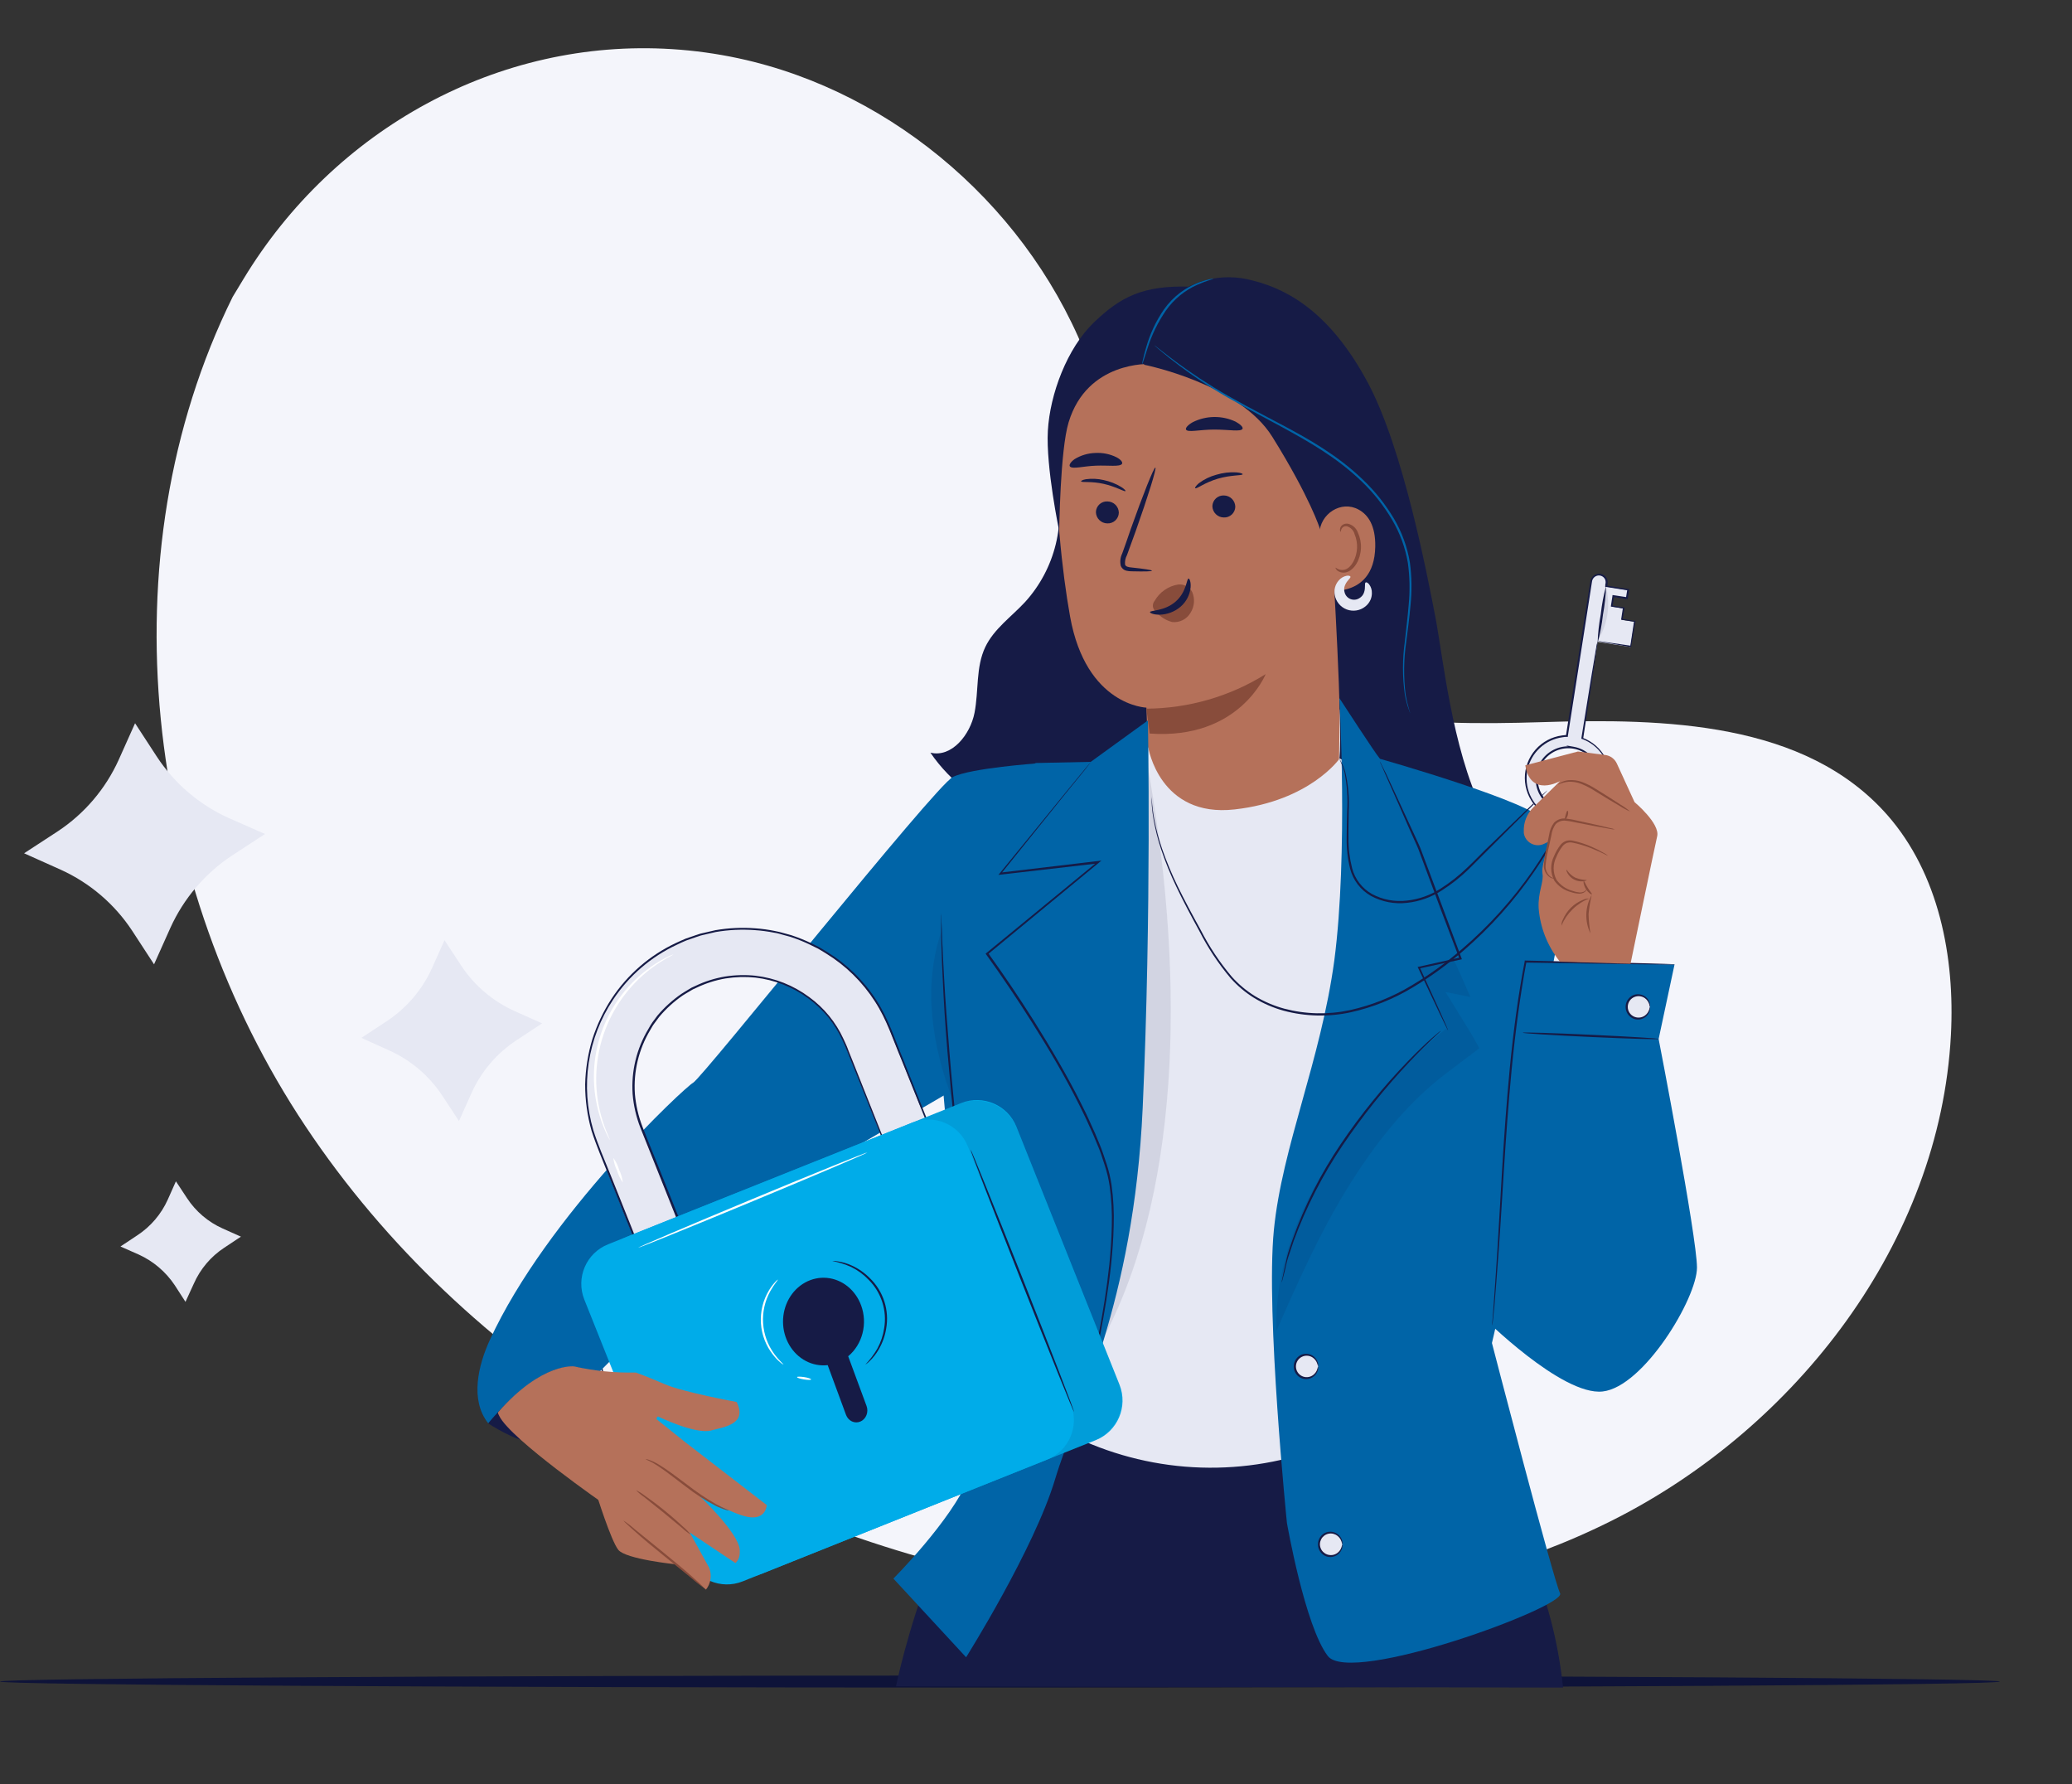 <svg width="273" height="235" viewBox="0 0 273 235" fill="none" xmlns="http://www.w3.org/2000/svg">
<rect x="0" y="0" width="273" height="235" fill="#333333" stroke="none"/>
<path d="M263.477 221.503C263.477 221.076 204.494 220.71 131.748 220.71C59.002 220.71 0 221.076 0 221.503C0 221.931 58.977 222.297 131.748 222.297C204.518 222.297 263.477 221.962 263.477 221.503Z" fill="#0E1339"/>
<path d="M30.653 39.111L32.071 36.767C44.049 16.961 65.698 5.023 88.527 6.47C91.471 6.654 94.397 7.058 97.282 7.676C118.021 12.123 136.075 27.881 143.564 48.056C147.965 59.919 149.196 73.58 157.572 82.993C168.447 95.249 186.903 95.635 203.136 95.126C219.369 94.616 237.831 95.055 248.664 107.357C255.441 115.066 257.595 126.021 257.046 136.343C255.605 163.665 236.617 188.093 212.504 200.237C188.392 212.381 159.971 213.47 133.571 208.128C96.582 200.647 61.408 180.097 40.261 148.375C19.113 116.654 13.732 73.369 30.653 39.111Z" fill="#F4F5FB"/>
<path d="M22.111 158.006L23.178 155.608L24.632 157.812C25.788 159.578 27.426 160.973 29.352 161.83L31.744 162.899L29.546 164.357C27.783 165.514 26.391 167.157 25.538 169.089L24.438 171.487L23.016 169.283C21.845 167.531 20.211 166.14 18.297 165.265L15.872 164.195L18.07 162.737C19.842 161.581 21.244 159.939 22.111 158.006Z" fill="#E6E8F3"/>
<path d="M15.642 100.082L17.796 95.27L20.682 99.697C23.001 103.217 26.27 106.006 30.109 107.742L34.919 109.859L30.494 112.746C26.982 115.089 24.195 118.369 22.452 122.215L20.297 127.027L17.412 122.6C15.093 119.081 11.824 116.291 7.985 114.555L3.175 112.4L7.6 109.513C11.118 107.193 13.906 103.923 15.642 100.082Z" fill="#E6E8F3"/>
<path d="M56.949 127.464L58.567 123.851L60.734 127.146C62.466 129.797 64.923 131.894 67.813 133.188L71.424 134.806L68.13 136.974C65.474 138.699 63.375 141.159 62.092 144.056L60.474 147.669L58.307 144.374C56.57 141.716 54.102 139.618 51.199 138.333L47.616 136.714L50.91 134.546C53.559 132.813 55.655 130.355 56.949 127.464Z" fill="#E6E8F3"/>
<path d="M64.351 187.522C64.351 187.522 68.117 189.959 69.857 189.874C71.597 189.79 78.439 181.306 78.439 181.306L74.875 178.61L66.096 180.065L64.362 187.443" fill="#161B46"/>
<path d="M139.022 63.081C139.767 65.903 139.794 68.866 139.1 71.7C138.407 74.535 137.016 77.151 135.054 79.309C133.252 81.252 130.956 82.841 129.817 85.234C128.554 87.884 128.963 91.001 128.402 93.887C127.841 96.773 125.393 99.839 122.587 99.143C125.248 103.073 129.289 105.943 133.622 107.914C137.955 109.885 142.603 111.041 147.223 112.193C149.793 112.827 152.566 113.456 155.025 112.468C158.207 111.193 159.79 107.695 161.064 104.511L172.167 76.766" fill="#161B46"/>
<path d="M177.034 52.019C177.032 50.979 176.64 49.977 175.935 49.212C175.231 48.446 174.265 47.974 173.228 47.886L153.656 38.902C146.589 38.307 139.533 50.958 139.241 58.044C138.916 65.906 139.937 75.384 140.993 81.23C143.114 92.988 151.046 93.213 151.046 93.213L151.719 112.238L176.282 112.193L177.034 52.019Z" fill="#B5715A"/>
<path d="M144.394 67.45C144.399 67.844 144.559 68.221 144.837 68.499C145.116 68.778 145.492 68.938 145.887 68.943C146.079 68.954 146.272 68.926 146.453 68.861C146.635 68.796 146.802 68.696 146.944 68.566C147.086 68.435 147.201 68.278 147.281 68.103C147.362 67.927 147.407 67.738 147.413 67.545C147.409 67.151 147.251 66.775 146.973 66.496C146.695 66.217 146.32 66.057 145.926 66.052C145.733 66.039 145.539 66.066 145.357 66.13C145.174 66.195 145.006 66.295 144.863 66.426C144.72 66.556 144.605 66.714 144.524 66.89C144.444 67.066 144.399 67.256 144.394 67.45Z" fill="#161B46"/>
<path d="M142.457 63.429C142.619 63.57 143.809 63.379 145.398 63.733C146.986 64.086 148.081 64.76 148.272 64.698C148.362 64.67 148.204 64.446 147.711 64.137C147.005 63.712 146.232 63.408 145.426 63.239C144.654 63.058 143.855 63.02 143.069 63.126C142.563 63.216 142.372 63.385 142.457 63.429Z" fill="#161B46"/>
<path d="M159.739 66.664C159.744 67.059 159.902 67.437 160.181 67.717C160.46 67.997 160.837 68.157 161.232 68.163C161.425 68.174 161.618 68.146 161.799 68.081C161.981 68.016 162.147 67.915 162.29 67.785C162.432 67.655 162.547 67.498 162.627 67.322C162.708 67.147 162.753 66.958 162.759 66.765C162.755 66.371 162.597 65.993 162.319 65.713C162.042 65.433 161.666 65.273 161.272 65.266C161.079 65.255 160.886 65.283 160.704 65.348C160.522 65.413 160.355 65.513 160.212 65.643C160.07 65.773 159.954 65.931 159.873 66.106C159.792 66.281 159.746 66.471 159.739 66.664Z" fill="#161B46"/>
<path d="M157.511 64.317C157.747 64.373 158.774 63.547 160.469 63.053C162.164 62.559 163.573 62.655 163.719 62.492C163.792 62.413 163.523 62.273 162.905 62.222C162.01 62.169 161.113 62.276 160.256 62.537C159.422 62.76 158.639 63.141 157.949 63.66C157.505 64.047 157.387 64.3 157.511 64.317Z" fill="#161B46"/>
<path d="M151.775 75.177C151.775 75.081 150.764 74.93 149.12 74.756C148.704 74.722 148.312 74.649 148.233 74.363C148.191 73.935 148.279 73.504 148.486 73.127C148.856 72.111 149.243 71.05 149.647 69.932C151.258 65.389 152.415 61.661 152.229 61.593C152.044 61.526 150.59 65.165 148.979 69.707C148.598 70.831 148.227 71.897 147.857 72.914C147.605 73.422 147.541 74.003 147.677 74.553C147.74 74.708 147.839 74.846 147.966 74.954C148.093 75.062 148.244 75.139 148.407 75.177C148.638 75.233 148.876 75.259 149.114 75.255C150.759 75.295 151.775 75.278 151.775 75.177Z" fill="#161B46"/>
<path d="M151.045 93.348C156.604 93.317 162.045 91.742 166.762 88.799C166.762 88.799 163.298 97.48 151.477 96.627L151.045 93.348Z" fill="#884C3B"/>
<path d="M152.14 79.135C152.462 78.572 152.906 78.088 153.439 77.718C153.972 77.347 154.581 77.101 155.221 76.996C155.594 76.953 155.971 77.024 156.302 77.199C156.634 77.375 156.905 77.647 157.079 77.979C157.266 78.414 157.345 78.888 157.31 79.36C157.275 79.832 157.126 80.288 156.877 80.691C156.637 81.114 156.279 81.458 155.846 81.68C155.413 81.901 154.924 81.991 154.441 81.938C153.641 81.727 152.922 81.284 152.375 80.663C152.189 80.514 152.042 80.321 151.949 80.101C151.9 79.96 151.885 79.81 151.903 79.662C151.922 79.514 151.974 79.373 152.055 79.248" fill="#884C3B"/>
<path d="M156.602 76.21C156.333 76.21 156.366 77.968 154.884 79.253C153.403 80.539 151.517 80.376 151.517 80.635C151.517 80.747 151.943 80.966 152.74 80.972C153.77 80.961 154.763 80.589 155.547 79.922C156.3 79.275 156.775 78.361 156.871 77.372C156.928 76.631 156.72 76.199 156.602 76.21Z" fill="#161B46"/>
<path d="M156.265 56.584C156.479 57.006 158.067 56.584 159.987 56.584C161.906 56.584 163.506 56.91 163.714 56.483C163.798 56.281 163.484 55.922 162.816 55.551C161.927 55.13 160.954 54.916 159.971 54.928C158.987 54.94 158.019 55.176 157.141 55.619C156.484 55.995 156.175 56.382 156.265 56.584Z" fill="#161B46"/>
<path d="M140.98 61.459C141.345 61.824 142.732 61.403 144.404 61.341C146.077 61.279 147.503 61.515 147.823 61.116C147.957 60.925 147.727 60.555 147.099 60.229C146.227 59.802 145.26 59.609 144.292 59.667C143.333 59.699 142.399 59.98 141.581 60.482C141.008 60.897 140.823 61.285 140.98 61.459Z" fill="#161B46"/>
<path d="M189.096 81.157C188.08 75.924 184.903 59.156 180.222 50.413C175.54 41.67 170.191 38.217 164.994 36.937C163.02 36.4 160.942 36.382 158.96 36.883C156.978 37.385 155.158 38.39 153.678 39.8C151.393 41.945 150.736 48.044 150.736 48.044C150.736 48.044 163.27 50.52 167.632 57.533C172.65 65.586 173.913 69.668 173.913 69.668L175.597 74.099C175.597 74.099 176.921 95.667 176.483 99.929L195.31 106.729C191.268 98.413 190.118 86.407 189.096 81.157Z" fill="#161B46"/>
<path d="M151.505 47.948C151.505 47.948 143.243 47.521 140.796 55.636C139.673 59.308 139.561 69.983 139.561 69.983C139.561 69.983 137.793 61.52 138.062 56.742C138.332 51.963 140.571 45.882 144.147 42.456C147.621 39.127 150.585 37.532 156.944 37.768C156.944 37.768 156.035 39.576 154.469 42.024C153.683 43.254 152.448 43.389 151.505 47.948Z" fill="#161B46"/>
<path d="M173.84 70.291C173.913 67.674 176.714 65.866 179.004 67.124C180.261 67.809 181.249 69.23 181.199 72.01C181.069 79.405 173.671 77.748 173.66 77.535C173.666 77.423 173.761 73.352 173.84 70.291Z" fill="#B5715A"/>
<path d="M175.967 74.772C176.001 74.772 176.096 74.868 176.315 74.969C176.618 75.105 176.962 75.119 177.275 75.008C178.061 74.733 178.74 73.503 178.801 72.201C178.83 71.566 178.717 70.933 178.47 70.348C178.407 70.115 178.287 69.902 178.121 69.727C177.956 69.551 177.75 69.419 177.522 69.343C177.374 69.299 177.216 69.309 177.076 69.37C176.935 69.432 176.821 69.541 176.753 69.679C176.652 69.887 176.697 70.033 176.657 70.044C176.618 70.056 176.5 69.921 176.567 69.618C176.608 69.433 176.714 69.27 176.865 69.157C177.071 69.009 177.327 68.946 177.578 68.983C177.881 69.047 178.163 69.189 178.396 69.393C178.629 69.598 178.805 69.859 178.908 70.151C179.21 70.799 179.351 71.51 179.318 72.223C179.245 73.711 178.453 75.093 177.381 75.385C177.182 75.438 176.973 75.446 176.77 75.408C176.567 75.371 176.375 75.287 176.208 75.166C175.978 74.952 175.944 74.784 175.967 74.772Z" fill="#884C3B"/>
<path d="M159.88 36.706C159.88 36.763 159.038 36.942 157.758 37.509C156.09 38.249 154.654 39.43 153.605 40.923C152.573 42.428 151.768 44.076 151.213 45.814C150.764 47.145 150.54 47.993 150.489 47.976C150.5 47.771 150.534 47.568 150.59 47.37C150.669 46.982 150.82 46.432 151.017 45.753C151.521 43.967 152.315 42.277 153.369 40.749C153.964 39.911 154.683 39.169 155.502 38.548C156.171 38.048 156.901 37.635 157.674 37.319C157.968 37.193 158.27 37.086 158.578 36.998C158.805 36.919 159.038 36.855 159.274 36.807C159.47 36.747 159.674 36.713 159.88 36.706Z" fill="#0064A7"/>
<path d="M185.818 93.977C185.788 93.927 185.766 93.875 185.75 93.82C185.705 93.702 185.655 93.544 185.582 93.353C185.373 92.749 185.212 92.13 185.099 91.501C184.769 89.176 184.769 86.817 185.099 84.493C185.251 83.016 185.464 81.404 185.604 79.675C185.786 77.839 185.75 75.988 185.498 74.16C185.16 72.153 184.456 70.225 183.421 68.472C182.308 66.588 180.938 64.868 179.351 63.362C176.101 60.234 172.307 58.106 168.883 56.242C165.459 54.378 162.293 52.772 159.79 51.188C157.808 49.943 155.895 48.591 154.059 47.14C153.408 46.623 152.936 46.208 152.588 45.927L152.212 45.601C152.134 45.523 152.089 45.483 152.094 45.477L152.235 45.579C152.336 45.657 152.465 45.753 152.622 45.882L154.132 47.05C155.445 48.049 157.382 49.459 159.902 51.014C162.422 52.57 165.549 54.181 169.012 56.017C172.475 57.854 176.264 59.999 179.553 63.166C181.158 64.691 182.545 66.432 183.673 68.337C184.721 70.124 185.43 72.088 185.767 74.132C186.014 75.981 186.04 77.853 185.846 79.708C185.694 81.449 185.47 83.078 185.284 84.521C184.944 86.831 184.915 89.177 185.2 91.495C185.304 92.121 185.446 92.74 185.627 93.348C185.688 93.544 185.733 93.696 185.767 93.82C185.788 93.871 185.805 93.923 185.818 93.977Z" fill="#0064A7"/>
<path d="M67.079 178.144C67.209 178.027 67.356 177.932 67.517 177.864C67.939 177.637 68.38 177.449 68.836 177.302C70.35 176.816 71.965 176.729 73.523 177.049C75.078 177.377 76.525 178.094 77.727 179.133C78.087 179.444 78.418 179.788 78.715 180.16C78.928 180.43 79.024 180.587 79.007 180.598C78.99 180.609 78.519 180.037 77.592 179.295C76.393 178.321 74.977 177.649 73.464 177.336C71.951 177.024 70.385 177.079 68.898 177.499C67.753 177.824 67.102 178.195 67.079 178.144Z" fill="#161B46"/>
<path d="M75.189 173.961C75.571 174.155 75.918 174.411 76.217 174.719C77.744 176.119 78.822 177.94 79.315 179.952C79.44 180.361 79.499 180.788 79.489 181.216C79.117 179.847 78.583 178.528 77.901 177.285C77.132 176.073 76.222 174.958 75.189 173.961Z" fill="#161B46"/>
<path d="M118.051 222.135C118.051 222.135 124.012 193.098 136.647 187.483L186.743 186.011C186.743 186.011 203.296 197.102 205.946 222.297L118.051 222.135Z" fill="#161B46"/>
<path d="M151.292 98.452C151.292 98.452 152.768 107.745 162.68 106.622C172.593 105.499 176.472 99.957 176.472 99.957L190.246 104.376L192.413 131.032C184.558 146.334 180.152 163.173 179.503 180.362C179.391 183.243 179.29 186.404 177.37 188.555C176.191 189.88 174.485 190.605 172.801 191.177C167.439 192.972 161.768 193.658 156.133 193.194C150.498 192.729 145.017 191.124 140.021 188.476C140.021 188.476 135.811 142.869 136.327 141.577C136.844 140.286 143.736 101.917 143.736 101.917L151.292 98.452Z" fill="#E6E8F3"/>
<path d="M136.647 100.558C136.647 100.558 127.891 101.175 125.544 102.349C123.198 103.523 92.5 142.049 91.305 142.639C90.328 143.127 72.058 160.113 64.519 176.555C63.032 179.795 61.881 184.416 64.328 187.482C64.328 187.482 73.13 176.426 78.417 181.278L102.059 157.306L126.757 142.897L136.647 100.558Z" fill="#0064A7"/>
<g opacity="0.3">
<path opacity="0.3" d="M145.6 175.853C155.995 155.773 155.995 126.675 151.039 99.957L146.593 137.922L145.6 175.853Z" fill="#0E1339"/>
</g>
<path d="M123.182 107.599L123.962 140.168C123.962 140.168 127.077 176.252 127.678 176.252C128.278 176.252 130.024 188.965 127.678 194.636C125.332 200.308 117.709 207.939 117.709 207.939L127.29 218.305C127.29 218.305 136.271 204.025 139.022 194.833C141.772 185.641 149.384 171.76 150.557 145.929C151.73 120.099 151.247 94.897 151.247 94.897L143.714 100.356L136.473 100.507L123.182 107.599Z" fill="#0064A7"/>
<path d="M140.549 193.098C140.549 193.098 140.549 192.991 140.627 192.789C140.706 192.587 140.768 192.278 140.88 191.891L141.828 188.426C142.625 185.411 143.754 181.036 144.798 175.561C145.32 172.827 145.819 169.811 146.162 166.577C146.324 164.948 146.448 163.258 146.487 161.523C146.542 159.734 146.444 157.944 146.195 156.172C146.057 155.257 145.841 154.355 145.55 153.476C145.252 152.584 144.989 151.674 144.59 150.787L144.029 149.439L143.422 148.103C143.03 147.204 142.581 146.317 142.137 145.419C140.341 141.842 138.242 138.253 135.963 134.66C133.998 131.554 131.983 128.561 129.94 125.731L129.861 125.619L129.968 125.535L144.624 113.501L144.719 113.726L131.809 115.214L131.551 115.242L131.714 115.04C135.401 110.548 138.393 106.864 140.464 104.32L142.85 101.417L143.479 100.665C143.625 100.496 143.703 100.418 143.703 100.418L143.501 100.687L142.9 101.456L140.549 104.337L131.876 115.118L131.781 114.95L144.691 113.417L145.123 113.366L144.786 113.642L130.148 125.714L130.176 125.518C132.224 128.354 134.24 131.347 136.21 134.457C138.455 138.057 140.588 141.651 142.384 145.25C142.833 146.149 143.282 147.036 143.675 147.945L144.281 149.287L144.843 150.641C145.224 151.534 145.505 152.449 145.808 153.347C146.099 154.241 146.314 155.158 146.454 156.088C146.701 157.875 146.795 159.68 146.734 161.484C146.695 163.236 146.566 164.932 146.397 166.566C146.044 169.834 145.533 172.849 145 175.589C143.922 181.07 142.755 185.439 141.935 188.448C141.514 189.948 141.172 191.11 140.93 191.896C140.807 192.278 140.717 192.576 140.65 192.789C140.582 193.002 140.549 193.098 140.549 193.098Z" fill="#161B46"/>
<path d="M176.472 91.961C176.472 91.961 181.322 99.44 181.827 99.957C181.827 99.957 202.315 105.758 203.527 108.2C208.512 118.274 204.487 121.896 203.527 135.743C202.332 152.954 196.573 176.909 196.573 176.909C196.573 176.909 204.678 208.158 205.554 209.882C206.429 211.606 177.966 222.078 174.946 218.136C171.926 214.194 169.563 200.617 169.563 200.617C169.563 200.617 166.756 173.029 167.84 162.04C168.923 151.051 174.014 139.753 175.81 126.478C177.64 112.451 176.472 91.961 176.472 91.961Z" fill="#0064A7"/>
<path d="M168.866 168.952C168.872 168.815 168.893 168.68 168.928 168.547C168.99 168.261 169.068 167.879 169.164 167.424C169.259 166.97 169.411 166.301 169.562 165.622C169.714 164.942 170.028 164.151 170.303 163.292C171.877 158.84 174.012 154.607 176.657 150.696C179.299 146.788 182.278 143.118 185.559 139.73C186.822 138.433 187.889 137.428 188.647 136.754C189.023 136.417 189.331 136.192 189.539 136.001C189.643 135.914 189.756 135.839 189.876 135.777C189.876 135.777 188.192 137.248 185.711 139.87C182.485 143.29 179.539 146.965 176.904 150.859C174.277 154.747 172.125 158.936 170.494 163.336C170.213 164.19 169.933 164.959 169.719 165.644C169.506 166.329 169.399 166.93 169.276 167.43C169.152 167.93 169.057 168.272 168.984 168.553C168.955 168.689 168.915 168.822 168.866 168.952Z" fill="#161B46"/>
<path d="M181.805 100.305C181.888 100.424 181.958 100.552 182.012 100.687C182.147 100.968 182.327 101.344 182.574 101.81C183.04 102.821 183.696 104.236 184.51 105.971C184.918 106.854 185.36 107.813 185.835 108.846L186.576 110.446C186.823 111.008 187.103 111.569 187.311 112.165C188.209 114.568 189.197 117.218 190.236 119.964L192.559 126.208L192.615 126.36L192.458 126.394L186.986 127.579L187.064 127.41L189.815 133.452C190.123 134.16 190.376 134.727 190.561 135.137L190.746 135.586C190.771 135.635 190.788 135.688 190.797 135.743C190.763 135.7 190.735 135.653 190.713 135.603L190.494 135.17L189.691 133.514L186.851 127.511L186.783 127.376L186.935 127.343L192.397 126.124L192.301 126.309L189.944 120.099C188.916 117.331 187.94 114.697 187.047 112.299C186.84 111.687 186.565 111.131 186.318 110.575L185.599 108.969L184.331 106.061C183.562 104.314 182.927 102.888 182.478 101.872L181.99 100.749C181.916 100.606 181.854 100.458 181.805 100.305Z" fill="#161B46"/>
<path d="M195.293 173.41C195.293 173.41 205.773 183.894 211.161 183.293C216.55 182.693 223.588 171.013 223.588 166.97C223.588 162.927 218.537 136.861 218.537 136.861L220.63 127.051L200.985 126.674L197.055 156.89L195.293 173.41Z" fill="#0064A7"/>
<path d="M208.04 103.377C208.026 103.452 208.004 103.526 207.973 103.596L207.737 104.219L207.344 105.23C207.17 105.623 206.979 106.078 206.755 106.583C206.3 107.6 205.705 108.829 204.959 110.222C204.212 111.614 203.275 113.159 202.152 114.798C199.513 118.651 196.386 122.147 192.851 125.198C190.773 127.01 188.538 128.634 186.172 130.049C183.632 131.591 180.855 132.705 177.954 133.346C175.034 133.98 172.005 133.907 169.119 133.132C167.751 132.752 166.442 132.186 165.229 131.448C164.073 130.731 163.028 129.849 162.125 128.831C160.515 126.919 159.13 124.828 158 122.598C156.877 120.548 155.856 118.622 155.002 116.825C154.224 115.211 153.547 113.549 152.976 111.85C152.552 110.566 152.222 109.252 151.988 107.92C151.785 106.784 151.694 105.631 151.719 104.477C151.725 104.554 151.725 104.631 151.719 104.708C151.719 104.87 151.719 105.089 151.758 105.37C151.821 106.219 151.927 107.065 152.078 107.903C152.329 109.226 152.675 110.531 153.111 111.805C153.697 113.49 154.383 115.138 155.165 116.741C156.03 118.527 157.062 120.442 158.191 122.486C159.318 124.696 160.697 126.769 162.299 128.662C163.189 129.656 164.218 130.517 165.353 131.217C166.546 131.937 167.832 132.488 169.175 132.857C172.016 133.614 174.997 133.683 177.87 133.059C180.74 132.423 183.487 131.323 186.003 129.802C188.356 128.397 190.582 126.789 192.655 124.996C196.181 121.967 199.306 118.5 201.956 114.68C203.078 113.052 204.01 111.508 204.796 110.143C205.582 108.779 206.16 107.543 206.631 106.538C206.861 106.033 207.064 105.584 207.243 105.196L207.658 104.197L207.922 103.585C207.954 103.511 207.993 103.441 208.04 103.377Z" fill="#161B46"/>
<path d="M203.891 104.096C203.792 104.227 203.681 104.349 203.56 104.46L202.583 105.46L198.924 109.093L193.518 114.484C192.434 115.538 191.246 116.479 189.971 117.291C188.594 118.188 187.024 118.748 185.391 118.925C183.746 119.119 182.081 118.799 180.625 118.01C179.954 117.629 179.366 117.117 178.896 116.505C178.427 115.892 178.085 115.192 177.892 114.444C177.56 113.11 177.406 111.737 177.431 110.362C177.431 109.082 177.476 107.891 177.499 106.802C177.603 105.094 177.482 103.38 177.139 101.703C177.021 101.255 176.861 100.819 176.662 100.401C176.589 100.255 176.523 100.105 176.466 99.951C176.561 100.084 176.644 100.225 176.713 100.373C176.938 100.786 177.117 101.223 177.246 101.675C177.637 103.356 177.792 105.084 177.706 106.808C177.706 107.897 177.656 109.087 177.673 110.362C177.659 111.712 177.82 113.057 178.15 114.366C178.336 115.078 178.664 115.746 179.113 116.33C179.563 116.913 180.124 117.401 180.765 117.763C182.173 118.517 183.777 118.821 185.363 118.633C186.951 118.46 188.477 117.918 189.819 117.05C191.081 116.246 192.258 115.317 193.333 114.276C194.377 113.299 195.309 112.294 196.235 111.418C197.161 110.542 198.009 109.7 198.789 108.941L202.505 105.37L203.521 104.41C203.638 104.298 203.762 104.193 203.891 104.096Z" fill="#161B46"/>
<path d="M129.552 180.424C129.534 180.375 129.523 180.324 129.519 180.272L129.451 179.818C129.401 179.396 129.328 178.807 129.232 178.066C129.041 176.516 128.772 174.32 128.441 171.614C127.778 166.167 126.841 158.637 125.96 150.309C125.516 146.143 125.146 142.173 124.837 138.551C124.528 134.929 124.332 131.672 124.214 128.926C124.136 127.556 124.096 126.315 124.063 125.226C124.029 124.136 124.001 123.199 124.001 122.418C124.001 121.638 124.001 121.076 124.001 120.649V120.194C123.996 120.142 123.996 120.09 124.001 120.037C124.008 120.088 124.008 120.139 124.001 120.189C124.001 120.312 124.001 120.464 124.029 120.649C124.029 121.076 124.051 121.666 124.096 122.418C124.096 123.182 124.152 124.103 124.209 125.226C124.265 126.349 124.315 127.556 124.399 128.921C124.545 131.661 124.798 134.918 125.09 138.534C125.382 142.15 125.78 146.12 126.212 150.287C127.099 158.609 128.003 166.139 128.609 171.591C128.901 174.303 129.17 176.51 129.311 178.054C129.384 178.801 129.44 179.391 129.479 179.818C129.479 180.005 129.49 180.156 129.513 180.272C129.534 180.32 129.548 180.372 129.552 180.424Z" fill="#161B46"/>
<path d="M220.653 127.051H219.216L215.186 127.011L200.985 126.798L201.119 126.691C200.322 130.908 199.677 135.715 199.177 140.797C198.29 150.124 197.92 158.603 197.465 164.729C197.246 167.795 197.039 170.272 196.904 171.979C196.82 172.821 196.747 173.478 196.702 173.95C196.674 174.157 196.657 174.326 196.64 174.461C196.636 174.518 196.627 174.574 196.612 174.629C196.605 174.571 196.605 174.513 196.612 174.455C196.612 174.326 196.612 174.152 196.64 173.944C196.679 173.472 196.73 172.821 196.792 171.973C196.921 170.289 197.095 167.778 197.286 164.718C197.69 158.592 198.027 150.118 198.919 140.769C199.413 135.676 200.07 130.864 200.889 126.641V126.529H201.002L215.197 126.849L219.233 126.961L220.299 127H220.574C220.625 127.04 220.653 127.045 220.653 127.051Z" fill="#161B46"/>
<path d="M215.853 134.171C216.703 134.171 217.391 133.482 217.391 132.632C217.391 131.782 216.703 131.094 215.853 131.094C215.004 131.094 214.315 131.782 214.315 132.632C214.315 133.482 215.004 134.171 215.853 134.171Z" fill="#E6E8F3"/>
<path d="M217.391 132.632C217.351 132.513 217.317 132.391 217.29 132.267C217.19 131.955 216.993 131.681 216.729 131.487C216.536 131.349 216.312 131.262 216.077 131.231C215.842 131.201 215.603 131.229 215.382 131.313C215.113 131.413 214.882 131.594 214.719 131.83C214.555 132.065 214.468 132.345 214.468 132.632C214.468 132.919 214.555 133.199 214.719 133.435C214.882 133.671 215.113 133.851 215.382 133.952C215.604 134.035 215.843 134.062 216.078 134.031C216.313 133.999 216.536 133.911 216.729 133.772C216.995 133.579 217.191 133.305 217.29 132.992C217.316 132.87 217.35 132.75 217.391 132.632C217.391 132.632 217.442 132.767 217.391 133.02C217.317 133.383 217.119 133.709 216.83 133.941C216.613 134.114 216.355 134.23 216.081 134.276C215.807 134.322 215.526 134.298 215.264 134.205C214.946 134.082 214.673 133.867 214.48 133.586C214.288 133.305 214.185 132.973 214.185 132.632C214.185 132.292 214.288 131.959 214.48 131.679C214.673 131.398 214.946 131.182 215.264 131.06C215.526 130.967 215.807 130.943 216.081 130.989C216.355 131.035 216.613 131.15 216.83 131.324C217.119 131.553 217.318 131.877 217.391 132.239C217.447 132.492 217.408 132.632 217.391 132.632Z" fill="#161B46"/>
<path d="M172.139 181.53C172.988 181.53 173.677 180.842 173.677 179.992C173.677 179.142 172.988 178.453 172.139 178.453C171.289 178.453 170.601 179.142 170.601 179.992C170.601 180.842 171.289 181.53 172.139 181.53Z" fill="#E6E8F3"/>
<path d="M173.665 179.992C173.665 179.992 173.632 179.857 173.559 179.632C173.458 179.319 173.262 179.046 172.998 178.852C172.787 178.698 172.537 178.605 172.277 178.584C172.017 178.563 171.756 178.614 171.523 178.733C171.29 178.851 171.094 179.032 170.958 179.254C170.821 179.477 170.749 179.733 170.749 179.994C170.749 180.256 170.821 180.512 170.958 180.734C171.094 180.957 171.29 181.138 171.523 181.256C171.756 181.374 172.017 181.426 172.277 181.405C172.537 181.384 172.787 181.291 172.998 181.137C173.262 180.942 173.458 180.669 173.559 180.357C173.632 180.132 173.637 179.992 173.665 179.992C173.701 180.12 173.701 180.256 173.665 180.385C173.595 180.747 173.395 181.072 173.104 181.3C172.889 181.474 172.632 181.59 172.359 181.637C172.086 181.684 171.805 181.661 171.544 181.569C171.224 181.448 170.949 181.233 170.755 180.951C170.561 180.67 170.457 180.336 170.457 179.994C170.457 179.652 170.561 179.319 170.755 179.037C170.949 178.756 171.224 178.54 171.544 178.419C171.805 178.328 172.086 178.304 172.359 178.351C172.632 178.399 172.889 178.515 173.104 178.689C173.395 178.916 173.595 179.241 173.665 179.604C173.702 179.731 173.702 179.865 173.665 179.992Z" fill="#161B46"/>
<path d="M176.86 203.436C176.86 203.741 176.769 204.04 176.6 204.293C176.43 204.547 176.189 204.745 175.907 204.862C175.625 204.979 175.314 205.01 175.015 204.95C174.715 204.891 174.44 204.743 174.225 204.527C174.009 204.312 173.862 204.036 173.802 203.737C173.743 203.437 173.773 203.127 173.89 202.845C174.007 202.562 174.205 202.321 174.458 202.152C174.712 201.982 175.011 201.891 175.316 201.891C175.725 201.891 176.118 202.054 176.408 202.344C176.697 202.633 176.86 203.026 176.86 203.436Z" fill="#E6E8F3"/>
<path d="M176.86 203.436C176.832 203.436 176.826 203.295 176.753 203.071C176.655 202.757 176.458 202.483 176.192 202.29C176.029 202.166 175.841 202.079 175.642 202.034C175.442 201.99 175.236 201.989 175.036 202.031C174.836 202.074 174.647 202.159 174.483 202.282C174.32 202.404 174.184 202.56 174.086 202.739C173.988 202.919 173.93 203.117 173.915 203.321C173.901 203.525 173.931 203.73 174.003 203.921C174.075 204.113 174.187 204.286 174.333 204.43C174.478 204.574 174.652 204.685 174.844 204.755C175.067 204.838 175.306 204.865 175.541 204.834C175.776 204.803 175.999 204.714 176.192 204.575C176.459 204.384 176.656 204.109 176.753 203.795C176.826 203.57 176.832 203.43 176.86 203.436C176.896 203.562 176.896 203.696 176.86 203.823C176.79 204.186 176.591 204.512 176.298 204.738C176.082 204.912 175.824 205.028 175.55 205.076C175.276 205.123 174.995 205.099 174.732 205.008C174.413 204.887 174.138 204.671 173.944 204.39C173.749 204.108 173.646 203.775 173.646 203.433C173.646 203.091 173.749 202.757 173.944 202.476C174.138 202.194 174.413 201.979 174.732 201.858C174.995 201.766 175.276 201.743 175.55 201.79C175.824 201.837 176.082 201.953 176.298 202.127C176.591 202.354 176.79 202.679 176.86 203.042C176.895 203.171 176.895 203.307 176.86 203.436Z" fill="#161B46"/>
<path d="M218.57 136.861C218.57 136.945 214.54 136.821 209.589 136.597C204.639 136.372 200.608 136.119 200.608 136.035C200.608 135.951 204.639 136.074 209.589 136.305C214.54 136.535 218.57 136.782 218.57 136.861Z" fill="#161B46"/>
<path d="M129.755 166.936L123.962 169.25L111.361 137.703C110.654 135.933 109.606 134.32 108.276 132.955C106.946 131.591 105.361 130.502 103.611 129.75C101.86 128.998 99.979 128.599 98.074 128.575C96.169 128.551 94.278 128.902 92.509 129.609C90.74 130.315 89.127 131.364 87.763 132.694C86.399 134.024 85.311 135.611 84.559 137.362C83.808 139.113 83.409 140.995 83.384 142.901C83.36 144.806 83.711 146.698 84.418 148.468L97.019 180.014L91.226 182.333L78.62 150.787C77.609 148.257 77.106 145.553 77.14 142.829C77.174 140.105 77.744 137.414 78.818 134.911C79.891 132.407 81.447 130.139 83.397 128.237C85.346 126.335 87.651 124.836 90.18 123.825C92.708 122.814 95.411 122.311 98.134 122.345C100.857 122.379 103.547 122.949 106.049 124.023C111.104 126.192 115.09 130.281 117.131 135.39L129.755 166.936Z" fill="#E6E8F3"/>
<path d="M129.755 166.936L129.497 166.307L128.761 164.46L125.955 157.452C124.731 154.408 123.232 150.714 121.498 146.379C120.63 144.222 119.706 141.92 118.725 139.472C117.698 137.052 116.867 134.356 115.273 131.908C113.62 129.331 111.403 127.163 108.79 125.568C108.448 125.36 108.111 125.147 107.763 124.951L106.674 124.417C105.945 124.067 105.195 123.762 104.429 123.502C104.041 123.356 103.632 123.277 103.233 123.159C102.835 123.041 102.43 122.918 102.015 122.862C101.181 122.695 100.338 122.583 99.489 122.525C97.753 122.395 96.007 122.478 94.291 122.772L92.995 123.075L92.344 123.227L91.704 123.44L90.424 123.884C90.003 124.047 89.599 124.254 89.184 124.445C85.76 126.04 82.845 128.553 80.764 131.706C79.106 134.206 78.015 137.038 77.568 140.005C77.121 142.971 77.329 146 78.176 148.877C78.794 150.831 79.636 152.757 80.422 154.717L90.104 178.953L91.429 182.26L91.238 182.182L97.031 179.862L96.952 180.053C94.443 173.781 91.996 167.638 89.61 161.675L86.096 152.859L84.379 148.563C83.823 147.134 83.477 145.632 83.352 144.104C83.155 141.116 83.873 138.138 85.412 135.569C85.582 135.252 85.769 134.945 85.973 134.648L86.618 133.783C87.538 132.695 88.599 131.734 89.773 130.925C90.065 130.723 90.374 130.56 90.677 130.364L91.126 130.1L91.603 129.881C92.847 129.282 94.17 128.863 95.532 128.634C96.856 128.425 98.201 128.389 99.534 128.528C102.099 128.827 104.54 129.795 106.612 131.335C108.575 132.758 110.135 134.666 111.142 136.872C111.26 137.136 111.383 137.4 111.501 137.658C111.619 137.916 111.714 138.191 111.815 138.455L112.444 140.022C112.852 141.063 113.256 142.079 113.657 143.071L118.012 154.015C120.628 160.619 122.677 165.807 124.041 169.222L123.985 169.193L128.363 167.47L129.435 167.054L129.794 166.919L129.457 167.065C129.222 167.161 128.896 167.301 128.402 167.498L124.018 169.272H123.979V169.233C122.598 165.807 120.527 160.653 117.878 154.071C116.553 150.775 115.071 147.12 113.488 143.138L112.27 140.095C112.062 139.578 111.849 139.056 111.641 138.528L111.322 137.731C111.204 137.473 111.086 137.214 110.962 136.956C110.469 135.896 109.851 134.899 109.121 133.986C108.348 133.058 107.466 132.227 106.494 131.509C104.448 130.007 102.045 129.064 99.523 128.775C98.214 128.644 96.893 128.682 95.594 128.887C94.261 129.116 92.967 129.53 91.749 130.117L91.283 130.33L90.84 130.594C90.548 130.774 90.239 130.936 89.953 131.127C89.38 131.523 88.834 131.956 88.319 132.425C87.798 132.895 87.31 133.402 86.86 133.941L86.225 134.794C86.001 135.075 85.844 135.395 85.664 135.693C84.158 138.218 83.455 141.142 83.649 144.076C83.776 145.575 84.117 147.048 84.659 148.451C85.221 149.871 85.782 151.309 86.383 152.752L89.902 161.562L97.25 179.941L97.306 180.076L97.171 180.132C95.285 180.879 93.349 181.659 91.378 182.446L91.238 182.502L91.188 182.367L89.863 179.054C86.546 170.754 83.312 162.646 80.186 154.818C79.417 152.853 78.581 150.949 77.941 148.95C77.378 146.965 77.094 144.91 77.099 142.847C77.146 140.825 77.465 138.819 78.047 136.883C78.65 135.002 79.501 133.209 80.579 131.554C82.681 128.366 85.624 125.822 89.083 124.204C89.509 124.018 89.919 123.811 90.346 123.642L91.636 123.199C91.855 123.131 92.069 123.047 92.282 122.985L92.944 122.834L94.258 122.53C95.996 122.231 97.764 122.148 99.523 122.283C100.379 122.343 101.23 122.459 102.071 122.631C102.488 122.708 102.9 122.807 103.306 122.929C103.71 123.053 104.126 123.131 104.513 123.277C105.297 123.545 106.065 123.856 106.814 124.209L107.937 124.771C108.285 124.967 108.627 125.192 108.97 125.394C111.607 127.013 113.843 129.209 115.509 131.818C117.114 134.306 117.939 137.012 118.961 139.444L121.723 146.384C123.44 150.714 124.916 154.442 126.129 157.491L128.896 164.499L129.615 166.318C129.682 166.706 129.755 166.936 129.755 166.936Z" fill="#161B46"/>
<path d="M126.628 145.307L82.607 162.912C79.725 164.065 78.323 167.336 79.475 170.218L93.046 204.177C94.198 207.06 97.467 208.463 100.349 207.31L144.369 189.705C147.251 188.553 148.653 185.282 147.501 182.399L133.93 148.44C132.779 145.557 129.509 144.155 126.628 145.307Z" fill="#00ACE9"/>
<g opacity="0.3">
<path opacity="0.3" d="M126.43 145.387L82.805 162.833C79.814 164.03 78.359 167.425 79.555 170.417L92.967 203.98C94.162 206.972 97.556 208.427 100.547 207.231L144.171 189.785C147.162 188.589 148.617 185.193 147.422 182.201L134.01 148.638C132.814 145.647 129.42 144.191 126.43 145.387Z" fill="#0E1339"/>
</g>
<path d="M120.229 147.865L80.112 163.909C77.239 165.058 75.841 168.319 76.99 171.193L90.573 205.184C91.721 208.057 94.981 209.456 97.854 208.307L137.971 192.263C140.843 191.114 142.241 187.853 141.093 184.979L127.51 150.989C126.361 148.115 123.101 146.716 120.229 147.865Z" fill="#00ACE9"/>
<path d="M113.463 171.965C113.098 170.965 112.483 170.095 111.687 169.453C110.89 168.811 109.944 168.423 108.954 168.332C107.965 168.241 106.972 168.45 106.086 168.937C105.201 169.424 104.459 170.169 103.943 171.087C103.428 172.006 103.16 173.062 103.169 174.137C103.178 175.212 103.465 176.263 103.996 177.171C104.527 178.079 105.282 178.808 106.176 179.277C107.069 179.746 108.066 179.936 109.054 179.824L111.471 186.378C111.616 186.765 111.896 187.075 112.251 187.238C112.606 187.402 113.006 187.407 113.364 187.252C113.541 187.176 113.703 187.062 113.84 186.918C113.977 186.774 114.086 186.602 114.161 186.412C114.237 186.222 114.277 186.018 114.279 185.812C114.282 185.605 114.247 185.4 114.176 185.208L111.754 178.654C112.672 177.892 113.336 176.827 113.644 175.62C113.953 174.412 113.889 173.129 113.463 171.965Z" fill="#161B46"/>
<path d="M141.526 186.011C141.447 186.039 138.332 178.318 134.565 168.767C130.799 159.215 127.796 151.444 127.875 151.416C127.953 151.388 131.063 159.109 134.835 168.66C138.607 178.212 141.599 185.983 141.526 186.011Z" fill="#161B46"/>
<path d="M114.016 179.75C114.627 179.115 115.159 178.408 115.599 177.644C116.053 176.807 116.357 175.897 116.497 174.955C116.689 173.806 116.603 172.628 116.246 171.519C115.89 170.41 115.273 169.403 114.448 168.581C113.79 167.889 113.015 167.319 112.158 166.897C111.354 166.536 110.51 166.27 109.644 166.105C109.884 166.091 110.125 166.106 110.362 166.15C111.012 166.246 111.646 166.435 112.242 166.711C113.138 167.121 113.95 167.692 114.639 168.396C115.504 169.242 116.149 170.286 116.519 171.437C116.889 172.589 116.972 173.814 116.761 175.005C116.608 175.974 116.274 176.905 115.779 177.751C115.453 178.323 115.047 178.845 114.572 179.301C114.406 179.474 114.22 179.625 114.016 179.75Z" fill="#161B46"/>
<path d="M114.279 151.809C114.307 151.882 107.571 154.751 99.231 158.216C90.889 161.68 84.075 164.432 84.075 164.359C84.075 164.286 90.783 161.416 99.129 157.946C107.476 154.476 114.245 151.736 114.279 151.809Z" fill="white"/>
<path d="M103.227 179.75C103.075 179.676 102.935 179.58 102.812 179.464C102.464 179.17 102.148 178.841 101.869 178.481C100.921 177.291 100.359 175.84 100.258 174.321C100.158 172.803 100.524 171.29 101.308 169.985C101.54 169.593 101.813 169.226 102.122 168.89C102.226 168.758 102.351 168.644 102.492 168.553C102.537 168.593 102.026 169.115 101.487 170.086C100.777 171.372 100.45 172.834 100.544 174.3C100.639 175.766 101.151 177.174 102.021 178.358C102.694 179.273 103.261 179.705 103.227 179.75Z" fill="white"/>
<path d="M106.87 181.704C106.87 181.789 106.433 181.783 105.922 181.704C105.411 181.626 105.001 181.485 105.018 181.401C105.035 181.317 105.456 181.328 105.967 181.401C106.477 181.474 106.87 181.626 106.87 181.704Z" fill="white"/>
<path d="M88.74 125.714C88.422 125.919 88.094 126.106 87.757 126.276C86.868 126.787 86.022 127.369 85.226 128.017C82.204 130.502 80.058 133.891 79.105 137.686C78.151 141.481 78.439 145.483 79.927 149.102C80.202 149.776 80.376 150.141 80.354 150.152C80.293 150.074 80.243 149.989 80.202 149.899C80.112 149.731 79.966 149.484 79.82 149.147C79.389 148.204 79.047 147.223 78.799 146.216C77.944 142.871 78.087 139.349 79.209 136.084C80.331 132.819 82.383 129.954 85.114 127.843C85.927 127.201 86.799 126.637 87.718 126.158C88.043 125.984 88.307 125.877 88.481 125.799C88.564 125.762 88.651 125.734 88.74 125.714Z" fill="white"/>
<path d="M82.066 155.773C81.729 155.295 81.471 154.766 81.302 154.206C81.046 153.676 80.879 153.107 80.809 152.522C81.151 152.997 81.409 153.527 81.572 154.089C81.828 154.619 81.995 155.188 82.066 155.773Z" fill="white"/>
<g opacity="0.3">
<path opacity="0.3" d="M124.063 122.592C121.543 129.808 122.789 137.922 125.595 145.053C125.595 145.031 124.13 130.145 124.063 122.592Z" fill="#0E1339"/>
</g>
<g opacity="0.3">
<path opacity="0.3" d="M168.193 175.269C170.971 168.991 173.755 162.691 177.337 156.834C180.918 150.977 185.195 145.412 190.668 141.296C192.149 140.173 194.917 138.085 194.917 138.085C194.917 138.085 194.176 136.681 193.446 135.518C192.604 134.171 191.201 131.835 190.46 130.684L193.744 131.341C193.744 131.341 191.498 126.163 191.56 126.511C190.093 126.894 188.608 127.199 187.109 127.427C188.26 130.178 189.483 132.666 190.634 135.417C184.46 140.331 179.408 146.513 175.176 153.049C170.943 159.585 168.013 167.172 168.165 174.949" fill="#0E1339"/>
</g>
<path d="M179.929 76.727C180.002 76.665 180.176 76.727 180.373 76.946C180.636 77.285 180.772 77.707 180.754 78.136C180.755 78.446 180.69 78.752 180.564 79.034C180.408 79.377 180.171 79.676 179.873 79.905C179.534 80.173 179.132 80.348 178.705 80.414C178.278 80.48 177.842 80.434 177.438 80.281C177.034 80.127 176.677 79.872 176.402 79.539C176.126 79.207 175.941 78.808 175.865 78.383C175.799 78.047 175.811 77.7 175.9 77.369C175.988 77.038 176.151 76.732 176.376 76.474C176.649 76.144 177.028 75.919 177.448 75.839C177.746 75.8 177.909 75.873 177.931 75.969C177.976 76.171 177.493 76.429 177.229 77.058C177.081 77.377 177.061 77.741 177.173 78.074C177.229 78.266 177.329 78.442 177.464 78.588C177.6 78.735 177.768 78.848 177.955 78.918C178.142 78.988 178.342 79.014 178.541 78.993C178.739 78.973 178.93 78.906 179.099 78.799C179.404 78.626 179.631 78.343 179.733 78.007C179.946 77.361 179.755 76.861 179.929 76.727Z" fill="#E6E8F3"/>
<path d="M78.564 196.736C78.564 196.736 80.478 202.913 81.465 204.154C82.453 205.395 89.06 206.063 89.06 206.063L78.564 196.736Z" fill="#B5715A"/>
<path d="M86.478 186.921L90.144 189.863L101.022 198.253C101.022 198.253 100.954 200.274 98.507 199.814C96.52 199.437 92.114 197.006 92.114 197.006C92.114 197.006 97.289 201.869 97.469 204.143V204.559C97.464 205.062 97.263 205.544 96.907 205.901L90.862 201.863C90.862 201.863 92.159 204.143 93.433 206.507C93.624 206.982 93.687 207.499 93.614 208.006C93.541 208.513 93.335 208.992 93.017 209.393L79.546 198.09L79.462 189.667L86.45 186.915" fill="#B5715A"/>
<path d="M85.046 192.199C85.219 192.21 85.389 192.248 85.551 192.312C85.708 192.368 85.894 192.452 86.112 192.547C86.331 192.643 86.556 192.783 86.814 192.929C87.836 193.536 89.132 194.518 90.569 195.596C91.772 196.532 93.038 197.384 94.358 198.146C95.385 198.707 96.081 198.921 96.042 198.971C95.871 198.96 95.702 198.922 95.542 198.859C95.351 198.803 95.164 198.736 94.981 198.657C94.732 198.562 94.488 198.453 94.251 198.331C92.886 197.616 91.588 196.78 90.373 195.832C88.936 194.749 87.667 193.743 86.685 193.103L86.017 192.693L85.489 192.418C85.333 192.364 85.184 192.29 85.046 192.199Z" fill="#884C3B"/>
<path d="M83.811 196.304C84.226 196.502 84.618 196.745 84.979 197.028C85.669 197.506 86.601 198.202 87.595 199.011C88.588 199.819 89.458 200.589 90.07 201.167C90.42 201.457 90.734 201.787 91.007 202.15C90.62 201.913 90.259 201.636 89.93 201.324L87.409 199.235L84.856 197.191C84.478 196.932 84.129 196.634 83.811 196.304Z" fill="#884C3B"/>
<path d="M65.642 186.011C65.547 186.118 65.687 186.32 65.777 186.511C67.242 189.571 79.81 198.264 79.81 198.264L86.663 186.578C86.663 186.578 91.642 188.987 93.685 188.431C95.369 187.971 98.535 187.628 97.053 184.675C97.053 184.675 90.031 183.383 87.645 182.356C85.26 181.328 83.767 180.795 83.767 180.795C81.043 180.859 78.32 180.59 75.662 179.992C75.662 179.992 71.463 179.402 65.642 186.011Z" fill="#B5715A"/>
<path d="M92.697 209.118C92.14 208.743 91.609 208.33 91.108 207.883C90.076 207.046 88.773 205.985 87.325 204.817C85.877 203.649 84.519 202.509 83.598 201.678C83.132 201.268 82.762 200.925 82.509 200.684C82.369 200.568 82.244 200.434 82.139 200.285C82.698 200.659 83.231 201.072 83.733 201.521L87.51 204.586C88.987 205.788 90.317 206.894 91.237 207.725C91.703 208.135 92.079 208.478 92.326 208.719C92.573 208.961 92.714 209.107 92.697 209.118Z" fill="#884C3B"/>
<path d="M210.498 84.543L214.826 85.222L215.348 81.915L213.664 81.651L213.9 80.146L212.339 79.899L212.547 78.579L214.349 78.86L214.528 77.737L211.643 77.282L211.711 76.85L211.643 77.282L211.711 76.85C211.734 76.577 211.649 76.306 211.473 76.095C211.297 75.885 211.046 75.753 210.773 75.727C210.501 75.709 210.233 75.797 210.025 75.971C209.816 76.146 209.682 76.394 209.651 76.665C208.812 82.018 207.972 87.366 207.13 92.708L206.457 96.986C205.058 97.025 203.723 97.584 202.715 98.555C201.707 99.526 201.098 100.839 201.008 102.237C200.917 103.634 201.352 105.014 202.226 106.108C203.1 107.201 204.351 107.928 205.734 108.146C207.116 108.365 208.53 108.058 209.699 107.288C210.867 106.517 211.706 105.338 212.05 103.981C212.394 102.624 212.219 101.187 211.559 99.952C210.899 98.718 209.802 97.774 208.483 97.306C209.134 93.189 209.783 89.071 210.431 84.953L210.498 84.543ZM210.739 103.236C210.611 104.051 210.244 104.809 209.684 105.416C209.125 106.022 208.398 106.448 207.597 106.641C206.795 106.835 205.954 106.786 205.18 106.501C204.406 106.216 203.734 105.708 203.249 105.041C202.763 104.374 202.486 103.579 202.453 102.754C202.42 101.93 202.631 101.114 203.061 100.41C203.491 99.707 204.12 99.146 204.868 98.799C205.616 98.453 206.45 98.336 207.265 98.463C207.808 98.549 208.329 98.74 208.797 99.028C209.266 99.315 209.673 99.692 209.996 100.137C210.319 100.582 210.551 101.086 210.678 101.621C210.806 102.156 210.827 102.71 210.739 103.253V103.236Z" fill="#E6E8F3"/>
<path d="M210.74 103.253C210.773 102.659 210.711 102.064 210.555 101.49C210.363 100.839 210.01 100.248 209.527 99.771C208.913 99.148 208.114 98.74 207.248 98.609L207.321 98.368L208.191 98.749L207.248 98.609C206.512 98.496 205.759 98.588 205.072 98.877C204.385 99.165 203.792 99.638 203.357 100.243C202.922 100.849 202.664 101.562 202.609 102.306C202.555 103.049 202.708 103.793 203.05 104.455C203.409 105.169 203.977 105.756 204.678 106.139C205.268 106.47 205.931 106.648 206.608 106.656C207.284 106.665 207.952 106.505 208.551 106.19C209.367 105.756 210.018 105.065 210.403 104.224C210.532 103.909 210.645 103.586 210.74 103.258C210.752 103.346 210.752 103.435 210.74 103.522C210.698 103.778 210.628 104.028 210.532 104.269C210.173 105.163 209.517 105.904 208.674 106.369C208.174 106.644 207.624 106.816 207.057 106.875C206.489 106.934 205.916 106.879 205.37 106.713C204.824 106.547 204.317 106.274 203.878 105.909C203.439 105.544 203.077 105.096 202.814 104.589C202.448 103.883 202.285 103.088 202.344 102.295C202.402 101.501 202.679 100.739 203.145 100.094C203.61 99.448 204.245 98.945 204.98 98.639C205.714 98.333 206.519 98.237 207.305 98.362L207.232 98.603L206.322 98.188L207.305 98.362C208.219 98.513 209.058 98.959 209.696 99.631C210.186 100.142 210.538 100.771 210.717 101.456C210.829 101.892 210.871 102.343 210.841 102.792C210.825 102.949 210.791 103.104 210.74 103.253Z" fill="#161B46"/>
<path d="M210.499 84.543C210.499 84.543 210.499 84.678 210.454 84.947H210.415H210.454C210.297 86.166 209.618 90.653 208.59 97.301L208.529 97.189C209.819 97.673 210.888 98.612 211.533 99.831C212.178 101.049 212.355 102.461 212.031 103.801C211.707 105.141 210.904 106.316 209.773 107.104C208.642 107.892 207.262 108.238 205.893 108.078C204.525 107.918 203.262 107.262 202.343 106.235C201.425 105.207 200.914 103.878 200.907 102.5C200.901 101.121 201.399 99.788 202.308 98.752C203.216 97.715 204.473 97.047 205.84 96.874C206.048 96.841 206.255 96.835 206.457 96.818L206.317 96.942C207.036 92.404 207.726 88.03 208.371 83.931C208.697 81.881 209.011 79.899 209.314 78.001C209.387 77.524 209.466 77.058 209.539 76.592C209.577 76.333 209.699 76.094 209.887 75.912C210.075 75.731 210.318 75.616 210.577 75.587C210.832 75.562 211.087 75.623 211.303 75.759C211.52 75.895 211.685 76.099 211.773 76.339C211.845 76.573 211.845 76.824 211.773 77.058V77.221V77.266L211.532 77.232V77.198V77.12L211.588 76.794L211.823 76.833L211.756 77.266L211.655 77.131L214.54 77.591H214.652V77.704C214.585 78.108 214.529 78.479 214.467 78.827V78.933H214.361L212.559 78.641L212.677 78.557C212.598 79.034 212.531 79.461 212.463 79.877L212.379 79.764L213.945 80.017H214.035V80.113C213.945 80.674 213.867 81.146 213.788 81.612L213.715 81.511L215.399 81.786H215.478V81.865C215.268 83.122 215.081 84.225 214.916 85.172V85.234H214.855L211.661 84.672L210.824 84.526L210.538 84.47H210.808L211.633 84.588L214.877 85.06L214.804 85.11C214.95 84.161 215.113 83.061 215.304 81.803L215.371 81.893L213.687 81.64H213.603V81.556L213.833 80.051L213.912 80.157L212.351 79.916H212.25V79.821C212.312 79.4 212.379 78.973 212.452 78.495V78.394H212.553L214.361 78.669L214.231 78.759C214.293 78.394 214.349 78.024 214.411 77.636L214.507 77.765L211.616 77.316H211.498V77.198L211.565 76.76L211.801 76.8L211.751 77.125V77.204V77.238C211.268 77.159 211.621 77.238 211.509 77.193V77.153V76.99C211.569 76.797 211.569 76.589 211.509 76.395C211.44 76.207 211.311 76.047 211.141 75.94C210.972 75.833 210.771 75.786 210.572 75.806C210.367 75.829 210.175 75.92 210.028 76.064C209.88 76.209 209.785 76.398 209.758 76.603L209.539 78.007L208.613 83.942C207.973 88.041 207.283 92.416 206.575 96.953V97.065H206.452C206.261 97.065 206.059 97.065 205.862 97.116C204.747 97.269 203.705 97.763 202.881 98.53C202.056 99.298 201.489 100.301 201.256 101.404C201.023 102.506 201.136 103.654 201.58 104.689C202.024 105.725 202.776 106.598 203.735 107.19C204.921 107.925 206.343 108.178 207.709 107.897C208.88 107.65 209.939 107.028 210.725 106.125C211.511 105.221 211.98 104.086 212.063 102.892C212.145 101.697 211.836 100.508 211.182 99.505C210.528 98.502 209.565 97.74 208.439 97.335L208.36 97.307V97.222C209.427 90.574 210.162 86.093 210.381 84.869C210.471 84.65 210.499 84.543 210.499 84.543Z" fill="#161B46"/>
<path d="M200.968 100.816L207.905 98.991L211.509 99.452C211.837 99.495 212.148 99.621 212.414 99.817C212.68 100.014 212.892 100.274 213.03 100.575L215.365 105.662C215.365 105.662 218.733 108.47 218.346 110.154C217.958 111.839 214.832 126.955 214.832 126.955L205.531 126.675C203.904 124.657 202.926 122.195 202.725 119.611C202.623 117.488 203.432 116.191 203.23 115.068C203.095 114.298 203.572 112.928 203.791 111.873L204.072 110.851L203.454 111.148C203.189 111.278 202.897 111.343 202.602 111.338C202.307 111.334 202.017 111.26 201.756 111.123C201.495 110.986 201.27 110.789 201.099 110.548C200.928 110.308 200.815 110.031 200.771 109.739C200.768 109.685 200.768 109.63 200.771 109.576C200.74 108.978 200.837 108.381 201.055 107.823C201.273 107.265 201.606 106.76 202.034 106.342L205.542 102.894C205.542 102.894 201.664 105.106 200.968 100.816Z" fill="#B5715A"/>
<path d="M212.772 109.256C212.555 109.26 212.338 109.235 212.127 109.183L210.404 108.874L207.85 108.38C207.373 108.29 206.867 108.161 206.357 108.116C206.107 108.075 205.851 108.094 205.61 108.171C205.369 108.248 205.15 108.381 204.97 108.559C204.668 108.985 204.475 109.479 204.409 109.997C204.297 110.519 204.19 111.019 204.089 111.502C203.871 112.331 203.719 113.176 203.634 114.029C203.62 114.309 203.673 114.588 203.789 114.843C203.905 115.098 204.081 115.322 204.302 115.494C204.474 115.606 204.664 115.687 204.863 115.736C204.808 115.752 204.75 115.752 204.695 115.736C204.529 115.722 204.369 115.668 204.229 115.579C203.975 115.41 203.767 115.181 203.624 114.911C203.482 114.641 203.41 114.339 203.415 114.034C203.466 113.161 203.598 112.295 203.808 111.446C203.904 110.963 204.005 110.457 204.111 109.941C204.189 109.368 204.414 108.824 204.762 108.363C204.972 108.152 205.229 107.993 205.512 107.902C205.796 107.81 206.096 107.787 206.39 107.835C206.904 107.9 207.414 107.994 207.917 108.116L210.454 108.677L212.138 109.076C212.356 109.11 212.569 109.171 212.772 109.256Z" fill="#884C3B"/>
<path d="M209.157 116.938C209.157 116.938 209.157 117.224 208.804 117.499C208.578 117.653 208.308 117.73 208.035 117.718C207.689 117.7 207.347 117.634 207.019 117.522C206.126 117.295 205.342 116.763 204.802 116.017C204.533 115.519 204.388 114.963 204.38 114.397C204.372 113.83 204.502 113.271 204.757 112.765C204.975 112.232 205.266 111.731 205.621 111.277C205.808 111.053 206.05 110.88 206.323 110.778C206.588 110.695 206.869 110.676 207.142 110.721C208.018 110.901 208.873 111.174 209.691 111.536C210.242 111.769 210.776 112.039 211.29 112.344C211.495 112.441 211.685 112.567 211.852 112.72C211.852 112.765 211.032 112.271 209.635 111.727C208.825 111.401 207.987 111.153 207.131 110.985C206.898 110.95 206.66 110.969 206.435 111.041C206.215 111.134 206.022 111.281 205.874 111.468C205.542 111.899 205.27 112.374 205.066 112.878C204.828 113.341 204.704 113.854 204.704 114.374C204.704 114.895 204.828 115.408 205.066 115.871C205.564 116.574 206.286 117.087 207.114 117.325C207.423 117.442 207.746 117.519 208.074 117.555C208.318 117.577 208.563 117.524 208.776 117.404C208.943 117.286 209.075 117.125 209.157 116.938Z" fill="#884C3B"/>
<path d="M209.067 115.927C209.067 115.961 208.904 116.056 208.59 116.09C208.18 116.131 207.767 116.052 207.401 115.863C207.035 115.673 206.733 115.382 206.53 115.023C206.378 114.753 206.356 114.557 206.39 114.546C206.423 114.534 206.766 115.208 207.54 115.601C208.026 115.798 208.543 115.908 209.067 115.927Z" fill="#884C3B"/>
<path d="M209.741 117.808C209.696 117.87 209.258 117.612 208.944 117.089C208.629 116.567 208.59 116.056 208.669 116.05C208.747 116.045 208.904 116.466 209.191 116.938C209.477 117.409 209.797 117.741 209.741 117.808Z" fill="#884C3B"/>
<path d="M209.556 122.957C209.169 122.165 208.981 121.291 209.01 120.41C209.038 119.529 209.281 118.669 209.719 117.903C209.52 118.729 209.381 119.568 209.303 120.413C209.326 121.266 209.41 122.116 209.556 122.957Z" fill="#884C3B"/>
<path d="M209.381 118.358C208.567 118.68 207.824 119.161 207.198 119.773C206.571 120.386 206.073 121.117 205.733 121.924C205.727 121.655 205.789 121.388 205.912 121.149C206.162 120.553 206.529 120.013 206.99 119.56C207.451 119.108 207.999 118.755 208.601 118.521C208.843 118.4 209.111 118.344 209.381 118.358Z" fill="#884C3B"/>
<path d="M206.53 106.796C206.614 106.796 206.659 107.083 206.564 107.408C206.468 107.734 206.283 107.97 206.21 107.914C206.137 107.858 206.21 107.622 206.283 107.352C206.356 107.083 206.451 106.791 206.53 106.796Z" fill="#884C3B"/>
<path d="M214.781 106.897C214.297 106.694 213.833 106.446 213.395 106.156C212.553 105.673 211.408 104.983 210.156 104.202C209.581 103.829 208.972 103.512 208.337 103.253C207.823 103.052 207.273 102.957 206.721 102.972C206.21 103.008 205.712 103.145 205.256 103.377C205.256 103.377 205.346 103.248 205.587 103.107C205.932 102.912 206.315 102.795 206.71 102.765C207.292 102.721 207.878 102.801 208.427 103C209.087 103.25 209.717 103.57 210.308 103.955C211.565 104.73 212.693 105.449 213.501 105.982C213.954 106.249 214.383 106.555 214.781 106.897Z" fill="#884C3B"/>
<path d="M210.493 84.723C210.536 83.449 210.675 82.18 210.909 80.927C211.044 79.66 211.281 78.405 211.616 77.176C211.573 78.45 211.434 79.719 211.2 80.972C211.061 82.238 210.824 83.492 210.493 84.723Z" fill="#161B46"/>
<g opacity="0.3">
<path opacity="0.3" d="M211.616 77.367C211.911 78.544 211.967 79.769 211.781 80.969C211.595 82.169 211.17 83.319 210.532 84.352C210.936 82.302 211.34 79.528 211.616 77.367Z" fill="#0E1339"/>
</g>
</svg>
